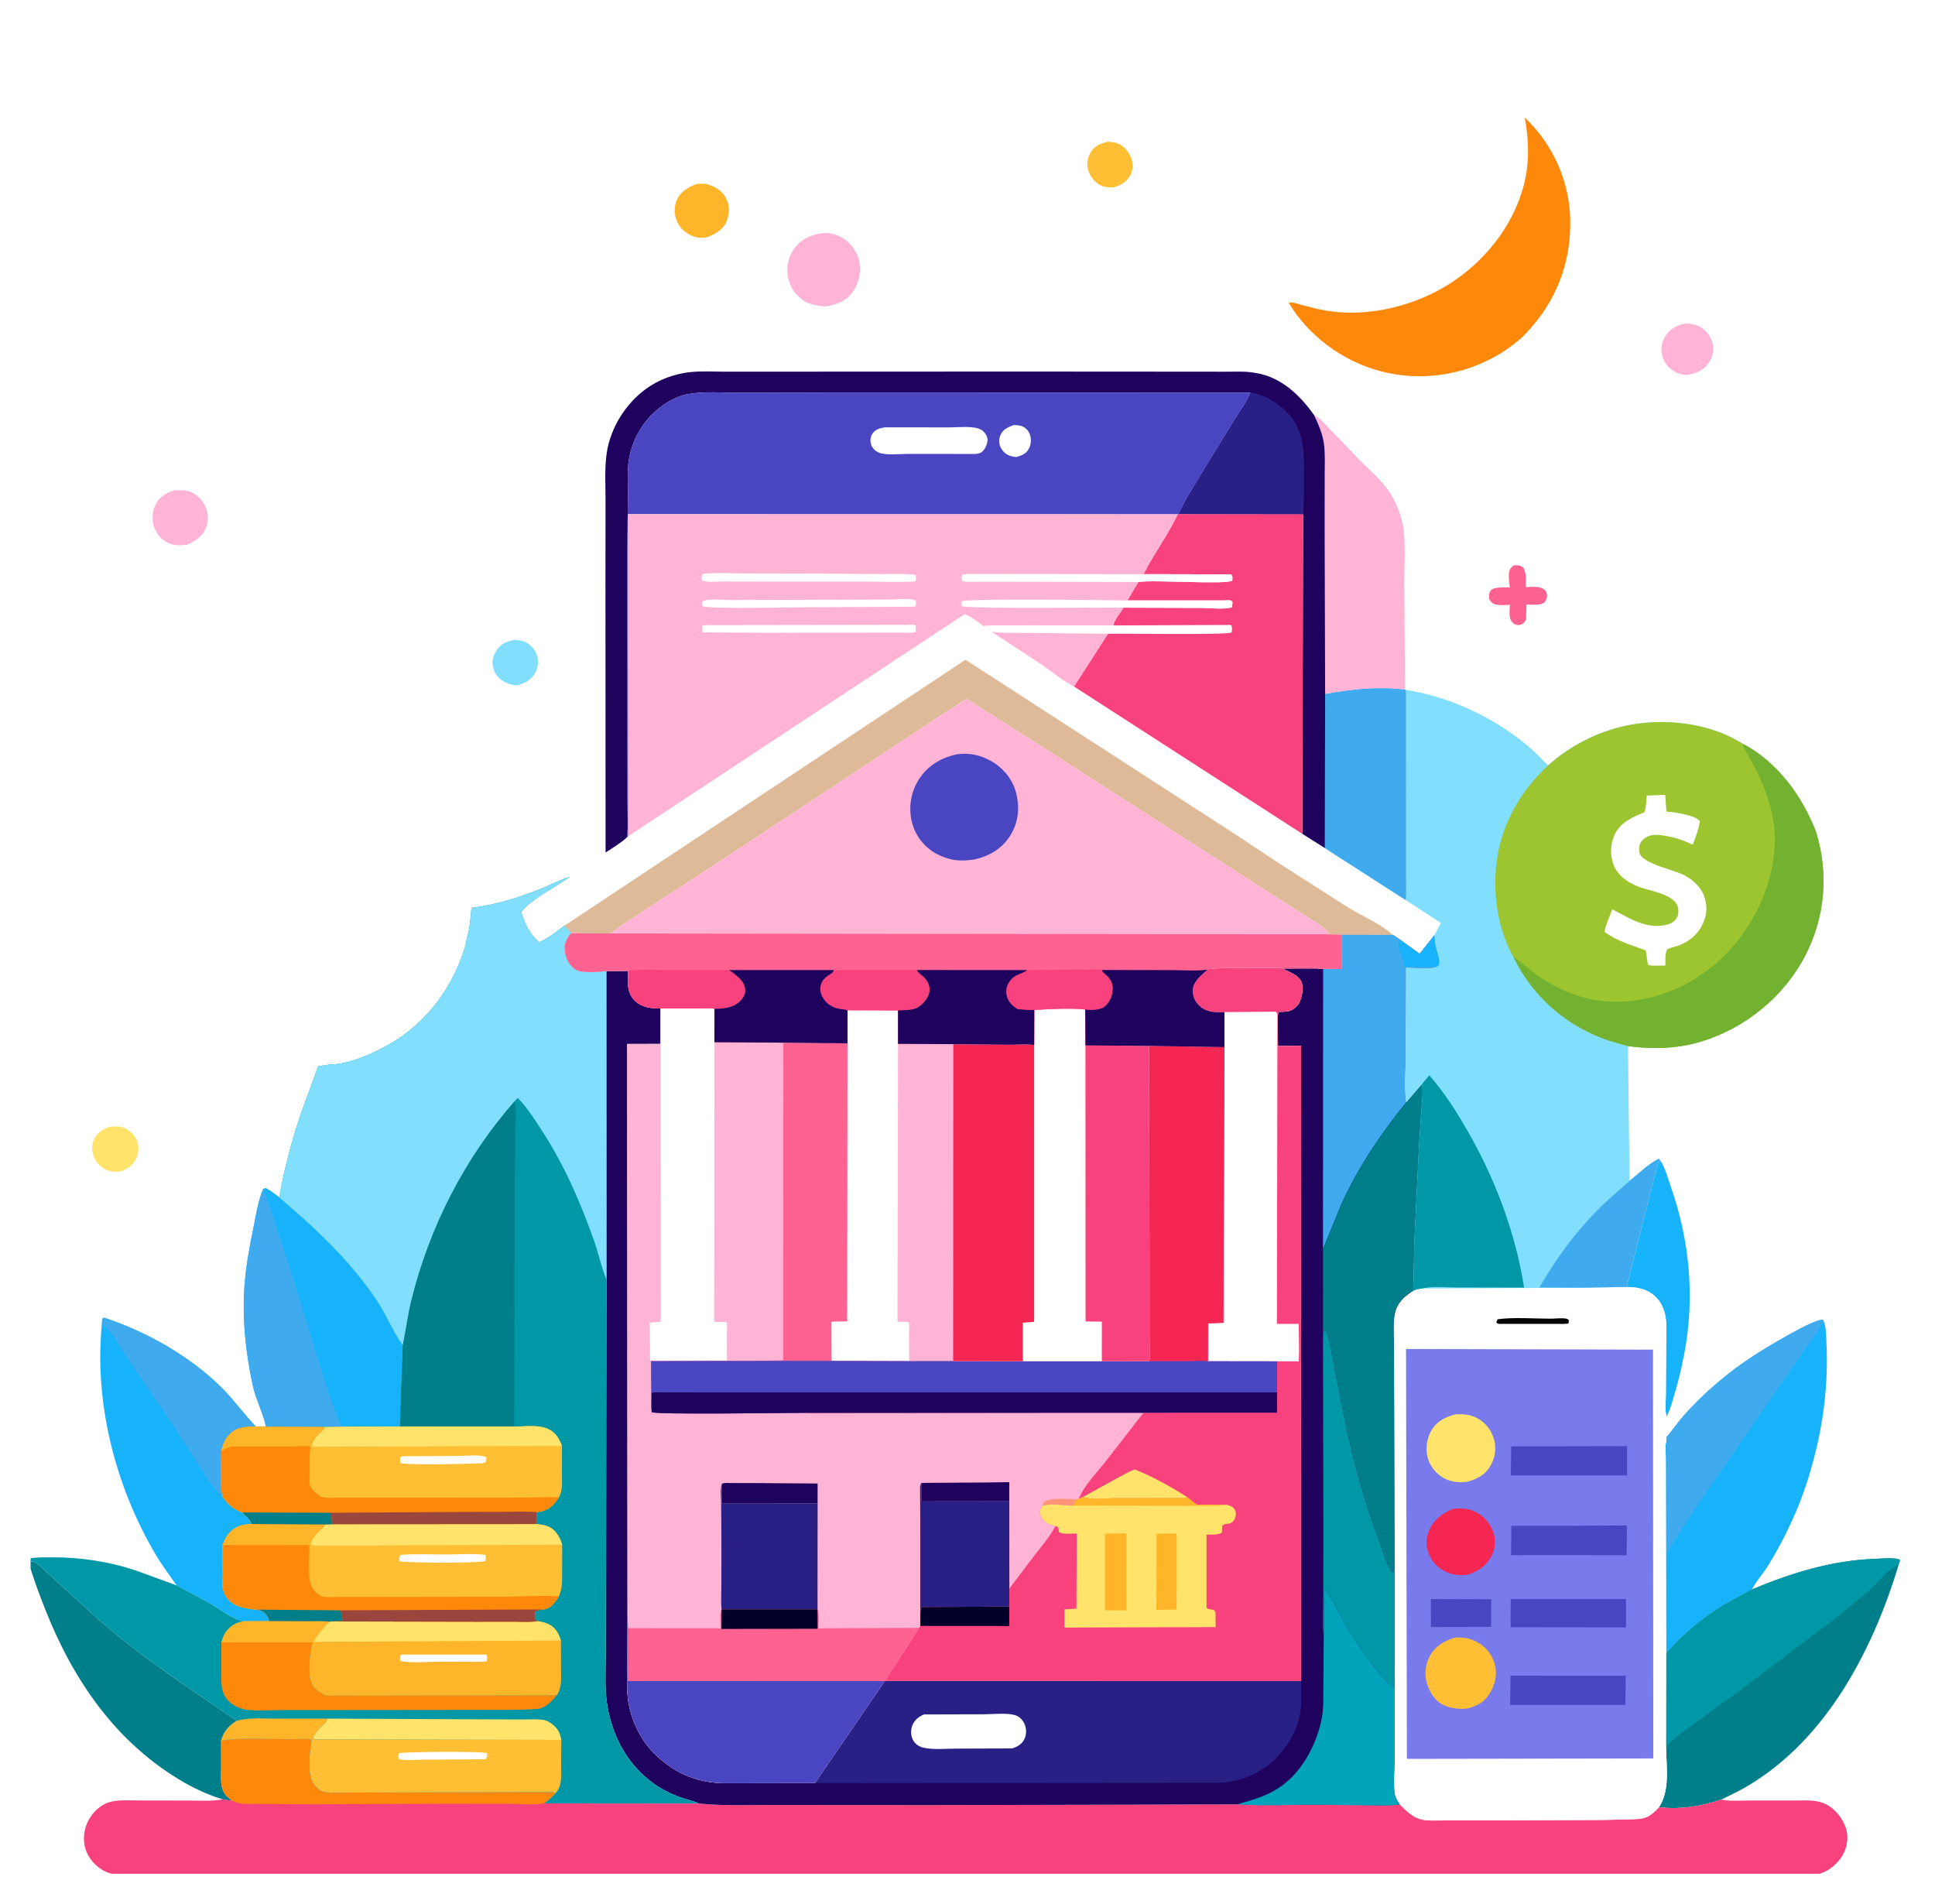 <svg width="253" height="249" viewBox="0 0 253 249" fill="none" xmlns="http://www.w3.org/2000/svg">
<g clip-path="url(#clip0_85_1819)" filter="url(#filter0_d_85_1819)">
<path d="M144.896 14.531C145.347 14.562 145.789 14.589 146.207 14.779C147.021 15.151 147.632 15.892 147.922 16.731C148.17 17.447 148.156 18.192 147.803 18.874C147.301 19.84 146.552 20.196 145.56 20.513C144.95 20.507 144.401 20.496 143.85 20.206C143.076 19.798 142.526 19.059 142.28 18.225C142.059 17.477 142.204 16.559 142.615 15.899C143.166 15.015 143.921 14.732 144.896 14.531Z" fill="#FEBF35"/>
<path d="M14.297 143.328L14.451 143.318C15.102 143.267 15.604 143.233 16.22 143.476C16.973 143.774 17.617 144.391 17.914 145.15C18.209 145.903 18.138 146.767 17.8 147.492C17.391 148.373 16.666 148.849 15.781 149.169C15.298 149.221 14.743 149.228 14.273 149.096C13.462 148.869 12.776 148.261 12.393 147.517C11.998 146.751 11.925 145.909 12.241 145.099C12.63 144.105 13.389 143.73 14.297 143.328Z" fill="#FFE36A"/>
<path d="M49.422 29.899C49.925 29.856 50.054 30.294 50.276 30.677C50.535 31.126 50.891 32.024 51.24 32.369C51.397 32.525 51.888 32.673 52.116 32.781C52.772 33.091 53.403 33.402 54.006 33.809C53.208 34.477 52.204 34.855 51.422 35.515C50.764 36.071 50.195 37.188 49.704 37.908L49.56 38.01C48.979 37.712 48.414 36.191 47.847 35.638C47.122 34.93 46.062 34.749 45.373 33.971C45.672 33.095 47.511 32.77 48.19 32.059C48.719 31.505 48.971 30.551 49.422 29.899Z" fill="white"/>
<path d="M220.419 38.286C221.009 38.335 221.557 38.398 222.103 38.644C222.87 38.99 223.535 39.773 223.812 40.563C224.112 41.422 224.037 42.409 223.581 43.202C222.962 44.278 221.944 44.753 220.785 45.017C220.165 45.06 219.524 44.915 218.983 44.609C218.188 44.159 217.551 43.411 217.33 42.513C217.124 41.672 217.259 40.712 217.729 39.976C218.402 38.922 219.233 38.531 220.419 38.286Z" fill="#FFB4D5"/>
<path d="M236.423 148.266C236.737 148.408 236.973 148.841 237.189 149.116C237.704 149.773 238.226 150.418 238.819 151.008C239.52 151.705 240.333 152.253 241.142 152.816C239.269 154.036 237.554 155.453 236.256 157.286C234.982 155.481 233.453 154.022 231.728 152.656C233.536 151.56 235.094 149.896 236.423 148.266Z" fill="white"/>
<path d="M22.782 60.114C23.505 60.083 24.198 60.054 24.892 60.308C25.773 60.63 26.549 61.489 26.909 62.341C27.255 63.161 27.259 64.215 26.918 65.032C26.431 66.197 25.552 66.74 24.454 67.228C23.565 67.325 22.775 67.371 21.95 66.972C21.063 66.544 20.471 65.806 20.142 64.89C19.8 63.941 19.912 62.814 20.368 61.923C20.887 60.908 21.732 60.447 22.782 60.114Z" fill="#FFB4D5"/>
<path d="M217.096 147.758C217.753 148.728 218.089 150.121 218.478 151.23C220.95 158.268 221.614 165.725 220.208 173.059C219.848 174.94 219.394 176.827 218.836 178.661C218.578 179.51 218.341 180.445 217.893 181.215C217.674 180.387 217.801 179.334 217.807 178.469L217.85 171.813C217.857 170.574 217.98 169.212 217.733 167.996C217.561 167.148 217.191 166.307 216.583 165.681C215.471 164.532 214.191 164.317 212.679 164.272L216.745 148.186C216.789 147.978 216.944 147.901 217.096 147.758Z" fill="#17B3FA"/>
<path d="M3.729 200.165C3.909 200.175 4.288 200.143 4.442 200.202C4.972 200.407 5.852 201.349 6.308 201.751L13.009 207.857C16.585 210.991 20.508 213.823 24.423 216.52L30.943 220.997C29.89 221.704 29.268 222.351 28.912 223.598L28.915 227.114C28.919 228.375 28.686 229.858 29.641 230.848L30.297 231.432C29.889 231.422 29.493 231.335 29.093 231.259C27.415 230.754 25.632 229.955 24.114 229.083C15.264 223.999 9.594 215.771 5.912 206.424C5.109 204.386 4.304 202.278 3.729 200.165Z" fill="#007E89"/>
<path d="M13.317 169.121L13.373 168.436L13.605 168.288C19.114 170.081 24.987 173.419 29.068 177.533C30.643 179.121 31.93 180.945 33.47 182.547C32.124 182.537 30.997 182.539 29.988 183.571C29.387 184.186 29.143 184.893 28.934 185.707C28.925 187.527 28.706 189.645 29.048 191.422L29.085 191.625L29.11 191.747L29.613 192.348C30.2 193.04 30.846 193.428 31.68 193.761C32.092 194.193 32.759 194.696 32.911 195.268C31.692 195.322 30.836 195.51 29.967 196.456C29.559 196.9 29.331 197.47 29.092 198.017L29.057 201.356C29.054 202.643 28.873 204.058 29.809 205.085C30.815 206.188 32.1 206.288 33.48 206.464C34.192 206.596 34.44 206.601 34.881 207.214C35.056 207.457 35.125 207.66 35.208 207.944L31.869 207.975C30.418 207.771 28.696 206.336 27.407 205.613L23.089 203.291C22.166 201.952 21.178 200.664 20.35 199.261C15.091 190.352 12.297 179.484 13.317 169.121Z" fill="#17B3FA"/>
<path d="M13.317 169.121L13.373 168.436L13.605 168.288C19.114 170.081 24.988 173.419 29.068 177.533C30.643 179.121 31.93 180.945 33.47 182.547C32.124 182.537 30.998 182.539 29.988 183.571C29.387 184.186 29.144 184.893 28.934 185.707C28.926 187.527 28.706 189.645 29.048 191.422L29.085 191.625L29.11 191.747C27.944 190.73 27.116 189.3 26.272 188.017L22.533 182.26L16.587 173.472C15.676 172.119 14.624 170.043 13.317 169.121Z" fill="#3FABEE"/>
<path d="M34.39 151.478L34.715 151.323C35.387 151.679 35.934 152.069 36.517 152.554C41.323 156.651 45.771 160.792 49.309 166.08C50.535 167.912 51.376 170.112 52.66 171.861L52.274 182.526L44.678 182.553L42.385 182.59L34.779 182.567C34.403 180.725 33.446 178.991 33.041 177.113C32.123 172.864 31.66 168.532 31.962 164.184C32.142 161.602 32.628 159.012 33.142 156.478C33.472 154.846 33.758 153.026 34.39 151.478Z" fill="#17B3FA"/>
<path d="M34.39 151.479L34.64 151.644L34.64 151.864C34.657 152.361 35.02 152.963 35.171 153.447L38.128 162.485L42.061 175.246C42.847 177.705 43.602 180.202 44.678 182.553L42.385 182.59L34.779 182.567C34.403 180.726 33.446 178.991 33.041 177.113C32.123 172.864 31.66 168.532 31.962 164.184C32.142 161.602 32.628 159.012 33.142 156.479C33.472 154.846 33.758 153.026 34.39 151.479Z" fill="#3FABEE"/>
<path d="M217.855 183.933C218.654 183.074 219.299 182.051 220.083 181.166C222.739 178.165 225.913 175.446 229.269 173.271C230.382 172.549 237.223 168.324 238.376 168.575C238.797 169.381 238.772 170.862 238.813 171.764C239.088 177.871 238.186 183.682 236.358 189.507C235.157 193.332 233.382 197.095 231.295 200.521C230.613 201.642 229.659 202.673 229.057 203.823L225.381 205.84C222.525 207.586 220.065 209.671 217.85 212.175L217.835 205.876L217.81 191.268L217.801 186.616C217.799 185.911 217.691 185.006 217.882 184.34L217.855 183.933Z" fill="#17B3FA"/>
<path d="M217.855 183.933C218.655 183.074 219.299 182.051 220.083 181.166C222.739 178.165 225.913 175.446 229.269 173.271C230.383 172.549 237.223 168.324 238.377 168.575C238.234 169.553 236.914 171.075 236.338 171.953L226.317 186.483C223.461 190.636 220.505 194.813 217.943 199.151L217.946 188.408L217.941 185.563C217.938 185.176 217.998 184.705 217.882 184.34L217.855 183.933Z" fill="#3FABEE"/>
<path d="M229.057 203.823C234.315 201.643 239.503 200.021 245.25 199.817C245.892 199.795 248.026 199.605 248.435 199.984L248.261 200.562C244.759 212.177 238.333 224.359 227.21 230.244L225.056 231.298C222.402 232.179 219.727 232.633 216.914 232.291C218.39 230.126 217.863 226.907 217.837 224.384L217.851 212.175C220.065 209.671 222.526 207.586 225.382 205.84L229.057 203.823Z" fill="#007E89"/>
<path d="M229.056 203.823C234.314 201.643 239.502 200.021 245.249 199.817C245.891 199.795 248.025 199.605 248.435 199.984L248.26 200.562C246.845 201.174 245.61 202.849 244.463 203.886L240.519 207.198L227.486 217.032L221.36 221.481C220.172 222.369 218.842 223.289 217.836 224.384L217.85 212.175C220.065 209.671 222.525 207.586 225.381 205.84L229.056 203.823Z" fill="#0098A7"/>
<path d="M199.364 11.371C202.967 14.78 205.177 19.593 205.303 24.563C205.451 30.39 203.471 35.464 199.442 39.672L199.012 40.114C198.029 40.932 197.071 41.702 195.967 42.349C191.233 45.125 185.728 45.923 180.426 44.513C175.601 43.23 171.009 39.899 168.503 35.57C169.112 35.496 169.749 35.747 170.333 35.907C171.29 36.17 172.224 36.409 173.202 36.582C178.979 37.606 185.448 35.937 190.236 32.641C194.774 29.516 198.356 24.688 199.459 19.243C199.977 16.689 199.834 13.922 199.364 11.371Z" fill="#FE880A"/>
<path d="M28.913 223.598C31.768 223.148 34.96 223.406 37.858 223.418C38.607 223.421 40.118 223.242 40.746 223.526C40.503 225.201 40.049 227.968 41.125 229.391C41.443 229.812 41.918 230.22 42.451 230.305C43.416 230.46 44.514 230.387 45.495 230.386L50.499 230.365L67.487 230.322L71.234 230.32C71.718 230.322 72.209 230.233 72.631 230.477C72.158 230.981 71.711 231.388 71.148 231.795L91.376 231.812C94.72 232.157 98.232 231.981 101.601 232.005L121.736 232.018L147.795 231.964L161.786 231.921C165.323 232.149 168.966 231.948 172.517 231.979L178.868 232.036C180.24 232.047 181.662 232.138 183.02 231.925C183.9 232.788 184.645 233.591 185.882 233.904C186.649 234.097 187.6 234.021 188.395 234.026L193.085 234.023L209.51 233.963L213.2 233.881C213.896 233.85 214.646 233.859 215.297 233.585C215.826 233.361 216.287 232.931 216.69 232.53L216.914 232.291C219.728 232.633 222.402 232.179 225.056 231.298C226.145 231.54 227.416 231.422 228.535 231.421L234.616 231.42C236.16 231.421 237.717 231.249 239.09 232.105C240.25 232.828 241.226 234.196 241.477 235.548C241.692 236.706 241.365 237.989 240.688 238.942C240.004 239.907 238.813 240.848 237.636 241.049L237.445 241.078C235.801 241.339 233.957 241.182 232.291 241.182L222.225 241.179L187.397 241.197L62.405 241.143L30.453 241.165L20.408 241.175C18.811 241.174 17.091 241.297 15.506 241.148C14.713 241.073 13.956 240.868 13.281 240.435C12.155 239.713 11.298 238.585 11.053 237.251C10.807 235.908 11.151 234.493 11.947 233.391C12.479 232.655 13.318 231.957 14.195 231.67C15.367 231.287 16.76 231.413 17.983 231.413L24.98 231.428C26.27 231.429 27.662 231.535 28.931 231.293L29.094 231.259C29.494 231.334 29.89 231.422 30.298 231.432L29.641 230.848C28.687 229.858 28.92 228.375 28.916 227.114L28.913 223.598Z" fill="#F8427D"/>
<path d="M28.913 223.598C31.768 223.148 34.96 223.406 37.858 223.418C38.607 223.421 40.118 223.242 40.746 223.526C40.503 225.201 40.049 227.968 41.125 229.391C41.443 229.812 41.918 230.22 42.451 230.305C43.416 230.46 44.514 230.387 45.495 230.386L50.499 230.365L67.487 230.322L71.234 230.32C71.718 230.322 72.209 230.233 72.631 230.477C72.158 230.981 71.711 231.388 71.148 231.795C69.709 232.045 68.037 231.863 66.576 231.853L58.196 231.843L41.211 231.912L32.077 231.866C31.412 231.833 30.903 231.719 30.298 231.432L29.641 230.848C28.687 229.858 28.92 228.375 28.916 227.114L28.913 223.598Z" fill="#FE880A"/>
<path d="M212.679 164.271C214.191 164.317 215.471 164.532 216.584 165.68C217.191 166.307 217.561 167.148 217.733 167.995C217.98 169.212 217.857 170.574 217.851 171.813L217.807 178.469C217.801 179.334 217.674 180.387 217.893 181.215L217.856 183.933L217.882 184.34C217.691 185.006 217.8 185.911 217.802 186.616L217.81 191.268L217.835 205.876L217.851 212.175L217.837 224.384C217.863 226.907 218.39 230.126 216.914 232.291L216.69 232.531C216.287 232.931 215.826 233.361 215.297 233.585C214.646 233.859 213.896 233.85 213.2 233.881L209.51 233.963L193.084 234.023L188.395 234.026C187.6 234.021 186.649 234.097 185.882 233.904C184.645 233.591 183.9 232.788 183.02 231.925C182.71 231.498 182.433 231.057 182.351 230.526C182.15 229.217 182.324 227.622 182.324 226.282L182.323 216.616L182.329 201.075L182.275 178.126L182.24 171.514C182.234 170.28 182.109 168.893 182.386 167.682C182.706 166.286 183.634 165.48 184.782 164.75C185.187 164.602 185.512 164.522 185.94 164.474L206.678 164.372L212.679 164.271Z" fill="white"/>
<path d="M195.811 168.492C198.009 168.213 200.521 168.415 202.75 168.422C203.307 168.424 204.352 168.288 204.866 168.436C204.971 168.466 205.042 168.563 205.13 168.627L205.07 169.061L204.493 169.103L196.171 169.096C195.847 169.095 195.867 169.123 195.638 168.899L195.811 168.492Z" fill="black"/>
<path d="M183.838 172.381L216.125 172.469L216.169 225.921L183.949 225.977L183.838 172.381Z" fill="#797BEC"/>
<path d="M187.088 205.084L194.98 205.109L194.961 208.726L187.091 208.743L187.088 205.084Z" fill="#4A46C2"/>
<path d="M197.523 205.071H212.606L212.604 208.781L197.51 208.76L197.523 205.071Z" fill="#4A46C2"/>
<path d="M197.504 215.1L212.564 215.105L212.518 218.923L197.446 218.928L197.504 215.1Z" fill="#4A46C2"/>
<path d="M197.583 185.114L212.747 185.083L212.74 188.913L197.543 188.915L197.583 185.114Z" fill="#4A46C2"/>
<path d="M205.494 195.504L212.71 195.455L212.685 199.356L204.694 199.342L197.566 199.35L197.599 195.507L205.494 195.504Z" fill="#4A46C2"/>
<path d="M189.953 193.29C190.955 193.173 191.838 193.191 192.773 193.605C193.91 194.109 194.845 195.157 195.252 196.331C195.608 197.357 195.526 198.381 195.06 199.356C194.435 200.663 193.379 201.36 192.072 201.854C191.288 202.021 190.394 201.98 189.629 201.745C188.479 201.391 187.493 200.604 186.966 199.515C186.427 198.402 186.363 197.337 186.821 196.183C187.406 194.709 188.549 193.886 189.953 193.29Z" fill="#F52752"/>
<path d="M190.333 180.926C191.367 180.885 192.237 180.935 193.178 181.445C194.277 182.042 194.983 182.993 195.335 184.18C195.677 185.331 195.506 186.525 194.928 187.571C194.25 188.795 193.215 189.361 191.926 189.724C190.891 189.896 189.774 189.798 188.838 189.299C187.802 188.746 187.001 187.768 186.682 186.634C186.336 185.406 186.561 183.957 187.241 182.888C187.959 181.759 189.081 181.233 190.333 180.926Z" fill="#FFE36A"/>
<path d="M190.288 210.114L190.4 210.113C191.475 210.096 192.268 210.205 193.231 210.755C194.329 211.381 195.079 212.344 195.428 213.555C195.801 214.853 195.521 216.143 194.851 217.292C194.107 218.571 193.172 219.061 191.792 219.403C190.795 219.5 189.622 219.375 188.715 218.93C187.573 218.369 186.913 217.244 186.558 216.07C186.209 214.915 186.384 213.516 186.979 212.472C187.728 211.157 188.882 210.516 190.288 210.114Z" fill="#FEBF35"/>
<path d="M182.101 118.227L183.049 118.864L183.048 118.871L185.616 120.717L187.549 118.293L187.654 119.341C187.743 120.265 188.392 121.35 188.122 122.223L187.773 122.446L187.567 122.498C186.484 122.748 184.954 122.535 183.825 122.518L183.792 133.852C183.775 135.846 183.553 138.072 183.828 140.036L183.844 140.164L185.931 137.735C186.102 138.841 185.922 140.015 185.842 141.126L185.506 146.321L184.929 158.278L184.782 164.75C183.634 165.481 182.705 166.287 182.386 167.682C182.109 168.893 182.234 170.28 182.24 171.514L182.274 178.127L182.329 201.075L182.323 216.616L182.324 226.282C182.324 227.622 182.15 229.218 182.351 230.526C182.433 231.057 182.71 231.498 183.02 231.925C181.662 232.138 180.24 232.048 178.868 232.037L172.516 231.979C168.965 231.948 165.323 232.15 161.786 231.921L147.795 231.964L121.736 232.018L101.601 232.005C98.232 231.982 94.72 232.157 91.375 231.812C90.699 231.469 89.932 231.333 89.217 231.093C87.112 230.384 85.278 229.285 83.707 227.707C81.371 225.361 79.999 222.376 79.428 219.143C79.033 216.906 79.2 214.464 79.2 212.2L79.238 201.023L79.293 163.301L79.277 122.966L82.127 122.946C82.116 124.373 81.895 125.785 83.038 126.863C83.969 127.742 85.149 127.848 86.368 127.859L86.372 132.494L82.002 132.497L82.047 207.629L82.024 213.471C82.025 214.968 81.921 216.564 82.092 218.049C82.377 220.517 83.575 223.218 85.301 225.011C87.916 227.728 90.944 229.099 94.717 229.161L106.56 229.14L115.696 215.808L115.781 215.784L170.105 215.795L170.1 172.434L170.118 132.749L167.092 132.778L167.071 128.743L167.181 128.3L167.931 128.28C168.88 128.23 169.204 127.922 169.82 127.233C170.2 126.445 170.497 125.263 170.163 124.413C169.791 123.467 168.454 123.052 167.606 122.636L172.121 122.623L172.999 122.676L175.435 122.693L175.426 118.209L182.101 118.227Z" fill="#1E025D"/>
<path d="M172.98 170.752L173.133 169.781L173.306 169.766C173.891 171.246 174.113 172.966 174.42 174.532L175.768 181.345C176.86 186.794 178.341 192.222 180.312 197.421C180.784 198.668 181.215 200.459 181.994 201.51L182.181 201.477L182.329 201.075L182.323 216.616C180.971 216.319 176.81 209.96 175.987 208.575C175.051 206.997 174.297 205.116 173.143 203.709L173.092 209.826L173.076 209.98C172.9 208.547 173.009 206.954 173.009 205.501L173.029 196.935L172.98 170.752Z" fill="#0098A7"/>
<path d="M173.077 209.98L173.093 209.826L173.143 203.709C174.298 205.116 175.051 206.997 175.988 208.575C176.81 209.96 180.971 216.319 182.323 216.616L182.324 226.282C182.324 227.621 182.15 229.217 182.351 230.526C182.433 231.056 182.709 231.498 183.019 231.925C181.662 232.138 180.24 232.047 178.868 232.036L172.516 231.978C168.965 231.948 165.322 232.149 161.786 231.921C163.724 231.352 165.401 230.924 167.133 229.812C170.093 227.912 171.959 224.447 172.736 221.092C173.089 219.569 173.022 218.004 173.029 216.45L173.077 209.98Z" fill="#02A4BB"/>
<path d="M182.101 118.227L183.049 118.864L183.048 118.871L185.616 120.717L187.549 118.293L187.654 119.341C187.743 120.265 188.392 121.35 188.122 122.223L187.773 122.446L187.567 122.498C186.484 122.748 184.954 122.535 183.825 122.518L183.792 133.852C183.775 135.846 183.553 138.072 183.828 140.036L183.844 140.164C180.528 144.241 177.628 148.57 175.418 153.357L172.979 159.323L172.999 122.676L175.435 122.693L175.426 118.209L182.101 118.227Z" fill="#3FABEE"/>
<path d="M187.549 118.292L187.653 119.341C187.742 120.265 188.392 121.35 188.121 122.223L187.772 122.446L183.741 122.425L183 120.227C182.853 119.688 182.763 119.35 183.048 118.871L185.616 120.717L187.549 118.292Z" fill="#17B3FA"/>
<path d="M183.844 140.164L185.931 137.735C186.102 138.841 185.922 140.015 185.842 141.126L185.506 146.32L184.929 158.278L184.782 164.75C183.634 165.481 182.705 166.287 182.386 167.682C182.109 168.893 182.234 170.28 182.24 171.514L182.274 178.127L182.329 201.075L182.181 201.477L181.994 201.51C181.215 200.46 180.785 198.668 180.312 197.421C178.342 192.223 176.86 186.795 175.768 181.346L174.42 174.532C174.113 172.966 173.891 171.246 173.306 169.766L173.133 169.781L172.981 170.752L172.979 159.323L175.418 153.357C177.628 148.57 180.528 144.241 183.844 140.164Z" fill="#007E89"/>
<path d="M170.105 215.795C170.129 217.061 170.222 218.396 170.048 219.652C169.721 222.012 168.532 224.113 166.903 225.82C165.02 227.793 162.117 229.058 159.393 229.095L106.561 229.14L115.696 215.808L115.782 215.784L170.105 215.795Z" fill="#282085"/>
<path d="M120.796 220.168L128.681 220.145C129.861 220.146 131.866 219.894 132.934 220.339C133.397 220.532 133.798 221.013 133.98 221.47C134.238 222.118 134.226 222.812 133.913 223.438C133.592 224.078 133.032 224.371 132.388 224.609L125.088 224.636C123.72 224.634 122.136 224.801 120.805 224.53C120.25 224.417 119.727 224.103 119.432 223.609C119.076 223.018 119.046 222.303 119.271 221.658C119.533 220.909 120.102 220.485 120.796 220.168Z" fill="white"/>
<path d="M173.26 86.725C176.808 86.107 180.102 85.733 183.707 86.162L183.818 86.216C189.425 87.047 195.174 89.74 199.534 93.338C200.552 94.178 201.48 95.151 202.417 96.08C205.286 93.516 208.796 91.712 212.555 90.896C217.484 89.826 223.539 90.492 227.869 93.255C232.362 95.573 235.648 100.115 237.437 104.749C239.121 110.186 238.645 115.942 236.001 121.009C233.218 126.341 228.166 130.44 222.426 132.184C219.339 133.122 216.037 133.209 212.861 132.781L213.063 150.399C214.214 149.466 215.562 148.156 216.875 147.504L217.096 147.758C216.943 147.9 216.788 147.978 216.744 148.186L212.678 164.271L206.678 164.372L185.939 164.474C185.511 164.522 185.187 164.602 184.782 164.75L184.928 158.278L185.506 146.32L185.842 141.126C185.922 140.015 186.102 138.841 185.93 137.735L183.844 140.164L183.828 140.036C183.552 138.072 183.775 135.846 183.792 133.851L183.825 122.518C184.954 122.535 186.484 122.748 187.566 122.498L187.772 122.446L188.122 122.223C188.392 121.35 187.742 120.265 187.654 119.341L187.549 118.292L188.391 116.678L183.794 113.688L173.227 106.888L173.26 86.725Z" fill="#82DEFD"/>
<path d="M213.062 150.399C214.213 149.466 215.562 148.156 216.875 147.504L217.095 147.758C216.943 147.901 216.788 147.978 216.744 148.186L212.678 164.272L206.677 164.373L201.272 164.34C203.404 160.661 205.807 157.339 208.793 154.301C210.147 152.924 211.638 151.7 213.062 150.399Z" fill="#3FABEE"/>
<path d="M185.931 137.735L186.884 136.596C188.876 138.88 190.481 141.411 191.979 144.036C195.562 150.315 198.144 157.205 199.278 164.358L190.486 164.341C189.083 164.339 187.283 164.144 185.94 164.474C185.511 164.522 185.187 164.602 184.782 164.75L184.929 158.278L185.506 146.32L185.842 141.126C185.922 140.015 186.102 138.841 185.931 137.735Z" fill="#0098A7"/>
<path d="M173.26 86.725C176.808 86.107 180.102 85.733 183.707 86.162L183.818 86.216L183.828 104.948L183.827 110.689C183.827 111.67 183.899 112.717 183.794 113.688L173.227 106.888L173.26 86.725Z" fill="#3FABEE"/>
<path d="M202.417 96.08C205.285 93.516 208.796 91.712 212.555 90.896C217.484 89.826 223.538 90.492 227.869 93.255C232.361 95.573 235.647 100.115 237.437 104.749C239.121 110.186 238.645 115.942 236.001 121.009C233.218 126.341 228.166 130.44 222.426 132.184C219.339 133.122 216.037 133.209 212.86 132.781L210.317 132.046C204.823 130.165 200.475 126.409 197.902 121.186C196.133 118.046 195.371 114.133 195.519 110.556C195.755 104.828 198.251 99.959 202.417 96.08Z" fill="#9CC530"/>
<path d="M215.313 100.02L217.724 99.932L217.887 102.124C218.658 102.149 219.454 102.295 220.205 102.473C220.816 102.618 221.932 102.86 222.262 103.403C222.08 104.444 221.716 105.459 221.316 106.434C220.43 106.051 219.484 105.632 218.537 105.443C217.691 105.275 216.866 105.073 215.997 105.205C215.413 105.293 214.891 105.624 214.551 106.108C214.29 106.48 214.263 107.174 214.394 107.599C214.798 108.911 218.898 109.754 220.148 110.402C221.418 111.061 222.506 112.073 222.915 113.484C223.294 114.793 223.106 116.009 222.431 117.193C221.656 118.55 220.315 119.462 218.813 119.83C218.488 119.91 218.253 119.974 217.965 120.144C217.681 120.783 217.757 121.56 217.747 122.25L215.929 122.258C215.764 122.242 215.623 122.187 215.466 122.136L215.182 120.268C213.228 119.532 211.505 119.098 209.779 117.838C209.97 116.852 210.449 115.845 210.806 114.903C213.134 116.076 215.15 117.519 217.884 116.926C218.456 116.802 218.976 116.474 219.263 115.959C219.496 115.541 219.494 114.902 219.334 114.459C218.747 112.844 215.521 112.471 214.092 111.883C212.714 111.316 211.519 110.468 210.959 109.028C210.497 107.839 210.554 106.374 211.075 105.212C211.837 103.513 213.397 102.87 215.005 102.213C215.245 101.551 215.243 100.722 215.313 100.02Z" fill="white"/>
<path d="M227.869 93.255C232.362 95.573 235.648 100.115 237.437 104.749C239.122 110.186 238.646 115.942 236.002 121.009C233.219 126.341 228.167 130.44 222.427 132.185C219.34 133.123 216.038 133.209 212.861 132.781L210.317 132.046C204.823 130.165 200.475 126.409 197.903 121.186C198.492 121.449 198.959 121.92 199.459 122.321C200.311 123.003 201.167 123.675 202.1 124.243C206.542 126.947 211.023 127.645 216.074 126.353C221.598 124.94 226.214 121.167 229.068 116.278C231.118 112.765 232.413 108.249 231.982 104.178C231.748 101.974 231.019 99.764 230.124 97.744C229.736 96.868 229.281 96.016 228.81 95.182C228.471 94.578 228.066 94.061 227.896 93.374L227.869 93.255Z" fill="#73B230"/>
<path d="M61.642 114.704C64.802 114.32 67.937 113.34 70.881 112.146C72.086 111.657 73.28 110.996 74.532 110.647C72.443 112.1 69.85 113.312 68.133 115.2C68.594 116.774 69.261 118.08 70.464 119.212C71.67 118.703 72.719 117.845 73.756 117.06C74.082 117.347 74.484 117.624 74.667 118.02C74.024 118.803 73.752 119.4 73.875 120.439C73.974 121.272 74.41 122.169 75.088 122.679C75.936 123.316 78.238 123.08 79.277 122.966L79.293 163.301L79.237 201.022L79.2 212.2C79.199 214.464 79.033 216.906 79.428 219.143C79.999 222.376 81.371 225.361 83.707 227.707C85.278 229.285 87.111 230.384 89.216 231.092C89.931 231.333 90.699 231.469 91.375 231.812L71.147 231.795C71.71 231.388 72.157 230.981 72.63 230.477C72.208 230.233 71.717 230.322 71.233 230.319L67.486 230.322L50.498 230.365L45.494 230.386C44.514 230.387 43.415 230.46 42.45 230.305C41.917 230.22 41.442 229.812 41.124 229.391C40.048 227.968 40.502 225.201 40.745 223.526C40.117 223.242 38.606 223.421 37.858 223.418C34.959 223.406 31.767 223.148 28.912 223.598C29.268 222.351 29.89 221.704 30.943 220.996L24.423 216.52C20.508 213.822 16.585 210.99 13.009 207.857L6.308 201.75C5.852 201.349 4.972 200.407 4.442 200.202C4.288 200.142 3.909 200.175 3.729 200.165L3.771 199.788C4.827 199.593 5.952 199.629 7.024 199.626C10.55 199.618 14.194 200.184 17.549 201.268L23.089 203.29L27.407 205.612C28.696 206.336 30.418 207.771 31.869 207.975L35.208 207.943C35.124 207.66 35.056 207.457 34.881 207.214C34.44 206.601 34.192 206.596 33.48 206.464C32.099 206.288 30.815 206.187 29.809 205.085C28.872 204.058 29.054 202.643 29.056 201.356L29.092 198.017C29.331 197.47 29.558 196.9 29.967 196.456C30.836 195.51 31.692 195.322 32.91 195.268C32.758 194.696 32.092 194.193 31.679 193.761C30.845 193.428 30.199 193.04 29.613 192.348L29.11 191.747L29.085 191.625L29.048 191.422C28.706 189.645 28.925 187.527 28.934 185.707C29.143 184.893 29.386 184.186 29.988 183.571C30.997 182.539 32.124 182.537 33.469 182.547L34.778 182.567L42.384 182.59L44.677 182.553L52.274 182.526L52.66 171.861C51.375 170.112 50.535 167.912 49.309 166.08C45.77 160.792 41.323 156.651 36.516 152.554C37.168 148.796 38.189 144.924 39.444 141.323L41.605 135.403L43.213 135.179C45.647 135.165 48.804 133.735 50.872 132.556C55.925 129.675 59.422 124.821 60.961 119.267C60.907 119.026 61.237 118.012 61.294 117.693C61.469 116.704 61.553 115.704 61.642 114.704Z" fill="#0098A7"/>
<path d="M30.943 220.997C32.434 220.568 34.127 220.712 35.669 220.711L42.816 220.713C42.686 221.283 42.107 221.639 41.722 222.05C41.408 222.384 41.156 222.778 40.904 223.16L40.745 223.526C40.118 223.242 38.606 223.421 37.858 223.418C34.96 223.406 31.767 223.148 28.912 223.598C29.268 222.351 29.89 221.704 30.943 220.997Z" fill="#FEB52A"/>
<path d="M42.817 220.713L62.413 220.803L68.134 220.824C69.067 220.83 70.098 220.74 71.013 220.876C71.599 220.963 72.192 221.379 72.604 221.791C73.101 222.29 73.265 222.821 73.39 223.498L41.098 223.435L40.904 223.16C41.156 222.778 41.409 222.384 41.722 222.05C42.107 221.639 42.687 221.283 42.817 220.713Z" fill="#FFE36A"/>
<path d="M28.937 210.75L40.874 210.744L40.822 210.941C40.484 212.252 40.119 215.072 40.816 216.276C41.169 216.885 41.691 217.193 42.271 217.536L42.42 217.635C42.725 217.789 43.495 217.702 43.854 217.703L48.169 217.717L72.802 217.671C72.106 218.467 71.296 219.381 70.201 219.455C67.549 219.633 64.837 219.557 62.177 219.571L46.889 219.587L37.014 219.592C35.503 219.591 33.839 219.727 32.343 219.56C31.479 219.463 30.6 219.083 29.962 218.487C28.732 217.338 28.947 215.768 28.94 214.245L28.937 210.75Z" fill="#FE880A"/>
<path d="M40.746 223.526L40.904 223.16L41.098 223.435L73.39 223.497L73.364 226.589C73.358 227.882 73.589 229.458 72.631 230.477C72.208 230.233 71.718 230.322 71.234 230.32L67.487 230.322L50.499 230.365L45.495 230.386C44.514 230.387 43.416 230.46 42.451 230.305C41.918 230.22 41.443 229.812 41.125 229.391C40.049 227.968 40.503 225.201 40.746 223.526Z" fill="#FEBF35"/>
<path d="M52.142 225.232C52.95 225.045 63.115 224.963 63.691 225.232C63.7 225.642 63.713 225.687 63.49 226.025L55.447 226.078C54.46 226.078 53.06 226.256 52.142 225.999C52.013 225.683 52.087 225.561 52.142 225.232Z" fill="white"/>
<path d="M35.209 207.943L40.233 207.969C41.181 207.974 42.185 207.909 43.125 208.032L43.224 208.007L62.187 208.045L67.358 208.042C68.31 208.041 69.377 208.12 70.311 207.969C71.316 208.13 72.094 208.363 72.74 209.211C73.033 209.596 73.185 210.051 73.343 210.502L73.357 214.238C73.358 215.432 73.487 216.622 72.803 217.671L48.17 217.717L43.855 217.703C43.496 217.702 42.726 217.789 42.42 217.635L42.272 217.536C41.692 217.193 41.17 216.885 40.817 216.276C40.119 215.072 40.485 212.252 40.822 210.941L40.874 210.744L28.938 210.75C29.1 210.198 29.255 209.72 29.613 209.256C30.185 208.516 30.962 208.11 31.87 207.975L35.209 207.943Z" fill="#FEB52A"/>
<path d="M52.426 212.336H63.603C63.775 212.691 63.694 212.833 63.626 213.214C62.902 213.334 62.077 213.28 61.342 213.281L57.354 213.276C55.803 213.273 53.82 213.49 52.328 213.178C52.265 212.775 52.272 212.715 52.426 212.336Z" fill="white"/>
<path d="M43.224 208.008L62.186 208.045L67.358 208.042C68.31 208.041 69.376 208.12 70.311 207.97C71.316 208.13 72.094 208.363 72.74 209.212C73.032 209.596 73.184 210.051 73.342 210.502L40.985 210.674C41.604 209.636 42.259 208.868 43.125 208.032L43.224 208.008Z" fill="#FFE36A"/>
<path d="M67.191 140.083C67.273 140.229 67.355 140.358 67.373 140.529C67.518 141.964 67.369 143.565 67.358 145.013L67.29 154.861L67.239 182.535L52.274 182.526L52.66 171.861C53.076 169.904 53.3 167.93 53.785 165.981C56.169 156.405 60.699 147.525 67.191 140.083Z" fill="#007E89"/>
<path d="M43.415 195.29L70.084 195.271C71.128 195.376 71.95 195.478 72.66 196.336C73.062 196.823 73.329 197.375 73.506 197.977L73.496 201.5C73.49 202.662 73.566 203.632 73.072 204.72C72.658 205.409 72.097 206.245 71.244 206.418L71.079 206.439C70.701 206.491 70.245 206.481 69.968 206.771L70.006 207.745C70.104 207.829 70.189 207.925 70.311 207.97C69.376 208.12 68.31 208.041 67.358 208.042L62.186 208.045L43.223 208.008L43.125 208.032C42.184 207.909 41.181 207.974 40.232 207.969L35.208 207.944C35.125 207.66 35.056 207.457 34.881 207.214C34.44 206.601 34.192 206.597 33.48 206.464C32.1 206.288 30.815 206.188 29.809 205.085C28.873 204.058 29.054 202.643 29.057 201.356L29.092 198.017C29.331 197.47 29.558 196.9 29.967 196.456C30.836 195.51 31.692 195.322 32.911 195.269L42.496 195.325L43.415 195.29Z" fill="#FEBF35"/>
<path d="M52.354 199.305C54.332 199.15 56.4 199.257 58.388 199.251C60.026 199.246 61.829 199.097 63.447 199.305C63.586 199.644 63.522 199.755 63.448 200.12C62.54 200.401 52.784 200.366 52.228 200.12C52.172 199.767 52.203 199.627 52.354 199.305Z" fill="white"/>
<path d="M43.414 195.289L70.084 195.271C71.128 195.376 71.95 195.478 72.66 196.336C73.062 196.823 73.329 197.375 73.506 197.977L48.597 198.063L43.002 198.062C42.391 198.06 41.47 198.178 40.889 198.041C40.717 198 40.671 197.95 40.545 197.856C40.792 197.267 41.149 196.766 41.586 196.301C41.914 195.951 42.319 195.795 42.496 195.325L43.414 195.289Z" fill="#FFE36A"/>
<path d="M32.911 195.269L42.496 195.325C42.319 195.795 41.914 195.952 41.586 196.301C41.149 196.766 40.793 197.268 40.545 197.856L40.451 198.029C40.503 199.68 39.972 202.825 41.158 204.056C41.32 204.224 41.858 204.689 42.102 204.743C42.724 204.88 43.584 204.799 44.232 204.8H48.998L65.441 204.779C67.953 204.772 70.576 204.577 73.072 204.72C72.658 205.409 72.097 206.245 71.244 206.418L71.079 206.439C70.701 206.491 70.245 206.481 69.968 206.771L70.006 207.745C70.104 207.829 70.189 207.925 70.311 207.97C69.376 208.12 68.31 208.041 67.358 208.042L62.186 208.045L43.223 208.008L43.125 208.032C42.184 207.909 41.181 207.974 40.232 207.969L35.208 207.944C35.125 207.66 35.056 207.457 34.881 207.214C34.44 206.601 34.192 206.597 33.48 206.464C32.1 206.288 30.815 206.188 29.809 205.085C28.873 204.058 29.054 202.643 29.057 201.356L29.092 198.017C29.331 197.47 29.558 196.9 29.967 196.456C30.836 195.51 31.692 195.322 32.911 195.269Z" fill="#FE880A"/>
<path d="M33.48 206.464L44.523 206.552C44.631 206.986 44.821 207.494 44.812 207.94L43.224 208.008L43.125 208.032C42.184 207.909 41.181 207.974 40.232 207.969L35.208 207.943C35.125 207.66 35.056 207.457 34.881 207.214C34.44 206.601 34.192 206.596 33.48 206.464Z" fill="#007E89"/>
<path d="M32.911 195.269L42.497 195.325C42.319 195.795 41.915 195.952 41.587 196.301C41.15 196.766 40.793 197.268 40.546 197.856L40.451 198.029L29.093 198.017C29.331 197.47 29.559 196.9 29.968 196.456C30.836 195.51 31.692 195.322 32.911 195.269Z" fill="#FEB52A"/>
<path d="M44.523 206.552L71.08 206.439C70.701 206.491 70.245 206.481 69.969 206.771L70.006 207.745C70.104 207.829 70.189 207.925 70.311 207.97C69.376 208.12 68.31 208.041 67.358 208.042L62.187 208.045L43.224 208.008L44.812 207.94C44.821 207.494 44.632 206.986 44.523 206.552Z" fill="#9A463E"/>
<path d="M52.275 182.526L67.239 182.535C68.915 182.523 71.159 182.122 72.467 183.374C72.947 183.834 73.235 184.443 73.479 185.052L73.473 188.929C73.471 189.911 73.588 190.94 73.058 191.815C72.382 192.806 71.842 193.42 70.613 193.655L70.219 193.724L70.085 195.271L43.416 195.29L42.497 195.325L32.911 195.269C32.759 194.697 32.093 194.193 31.68 193.761C30.846 193.428 30.2 193.04 29.614 192.349L29.11 191.747L29.086 191.626L29.049 191.422C28.706 189.645 28.926 187.527 28.935 185.707C29.144 184.893 29.387 184.186 29.989 183.571C30.998 182.539 32.124 182.537 33.47 182.547L34.779 182.567L42.385 182.59L44.678 182.553L52.275 182.526Z" fill="#FEBF35"/>
<path d="M52.666 186.41L60.007 186.36C61.033 186.36 62.591 186.168 63.545 186.49C63.628 186.818 63.577 186.875 63.491 187.19L63.084 187.325C61.697 187.393 52.917 187.618 52.331 187.266L52.307 186.545L52.666 186.41Z" fill="white"/>
<path d="M52.274 182.526L67.238 182.535C68.914 182.523 71.158 182.122 72.466 183.374C72.946 183.834 73.234 184.443 73.478 185.052L40.748 185.153L40.712 184.892C41.046 184.095 41.507 183.567 42.17 183.027C42.37 182.864 42.332 182.832 42.384 182.59L44.677 182.553L52.274 182.526Z" fill="#FFE36A"/>
<path d="M33.47 182.547L34.779 182.567L42.385 182.59C42.333 182.832 42.371 182.864 42.171 183.027C41.508 183.566 41.047 184.095 40.713 184.892L40.749 185.153L40.58 185.36C40.456 186.398 40.471 187.435 40.477 188.478C40.479 188.977 40.412 189.603 40.49 190.09C40.533 190.359 40.77 190.648 40.938 190.853C41.166 191.129 41.418 191.301 41.705 191.505L41.907 191.655C42.435 191.938 43.535 191.82 44.148 191.822L49.871 191.82L65.8 191.828L70.497 191.789C71.33 191.783 72.238 191.701 73.058 191.815C72.382 192.806 71.842 193.419 70.613 193.655L70.219 193.724L70.085 195.271L43.416 195.29L42.497 195.325L32.911 195.269C32.759 194.697 32.093 194.193 31.68 193.761C30.846 193.428 30.2 193.04 29.614 192.348L29.11 191.747L29.086 191.625L29.049 191.422C28.706 189.645 28.926 187.527 28.935 185.707C29.144 184.893 29.387 184.186 29.989 183.571C30.998 182.539 32.124 182.537 33.47 182.547Z" fill="#FE880A"/>
<path d="M31.68 193.761L43.299 193.796L43.415 195.289L42.496 195.325L32.911 195.268C32.759 194.696 32.092 194.193 31.68 193.761Z" fill="#007E89"/>
<path d="M33.47 182.547L34.779 182.567L42.385 182.59C42.332 182.832 42.371 182.864 42.171 183.027C41.508 183.566 41.046 184.095 40.713 184.892L40.748 185.153L40.579 185.36C40.502 185.284 40.447 185.174 40.347 185.131C40.031 184.996 38.819 185.127 38.387 185.127L30.685 185.134C30.051 185.14 29.69 185.304 29.148 185.605L28.935 185.707C29.144 184.893 29.387 184.186 29.989 183.571C30.998 182.539 32.124 182.537 33.47 182.547Z" fill="#FEB52A"/>
<path d="M43.3 193.796L59.192 193.696L66.192 193.672C67.523 193.669 68.894 193.596 70.219 193.723L70.085 195.271L43.416 195.289L43.3 193.796Z" fill="#9A463E"/>
<path d="M61.642 114.704C64.802 114.32 67.937 113.34 70.882 112.146C72.086 111.657 73.281 110.996 74.533 110.647C72.444 112.1 69.85 113.312 68.133 115.2C68.594 116.774 69.262 118.08 70.464 119.212C71.67 118.703 72.719 117.845 73.756 117.06C74.083 117.347 74.484 117.624 74.667 118.02C74.024 118.803 73.752 119.4 73.876 120.439C73.975 121.272 74.411 122.169 75.089 122.679C75.937 123.316 78.238 123.08 79.277 122.966L79.293 163.301C78.62 161.676 78.253 159.858 77.659 158.188C75.788 152.928 73.699 148.146 70.624 143.465C69.751 142.137 68.815 140.683 67.699 139.556L67.191 140.083C60.699 147.524 56.169 156.405 53.785 165.98C53.3 167.929 53.075 169.904 52.66 171.861C51.376 170.112 50.535 167.912 49.309 166.08C45.771 160.792 41.323 156.651 36.517 152.554C37.168 148.796 38.189 144.924 39.445 141.323L41.606 135.403L43.214 135.179C45.647 135.165 48.804 133.735 50.872 132.556C55.926 129.675 59.422 124.821 60.962 119.267C60.908 119.026 61.237 118.012 61.294 117.693C61.469 116.704 61.553 115.704 61.642 114.704Z" fill="#82DEFD"/>
<path d="M157.901 122.786L158.005 122.706C160.884 122.405 163.825 122.605 166.717 122.557C167.753 122.539 171.326 122.262 172.12 122.623L167.605 122.636C168.453 123.051 169.79 123.467 170.162 124.412C170.497 125.263 170.199 126.445 169.82 127.233C169.204 127.922 168.88 128.23 167.93 128.28L167.181 128.3L167.07 128.742L167.092 132.778L170.118 132.749L170.099 172.433L170.105 215.795L115.781 215.784L115.695 215.808L106.56 229.14L94.717 229.161C90.944 229.099 87.915 227.728 85.301 225.011C83.575 223.218 82.377 220.517 82.091 218.049C81.92 216.564 82.025 214.967 82.024 213.471L82.047 207.629L82.001 132.497L86.372 132.494L86.367 127.859L91.07 127.859C91.824 127.859 92.676 127.776 93.416 127.9L93.413 132.274L102.423 132.331L110.81 132.415L110.812 128.089L117.414 128.112L117.415 132.483L124.645 132.529L131.873 132.597C132.942 132.602 134.163 132.489 135.217 132.622L135.232 128.047C137.338 127.929 139.804 127.772 141.897 127.993L141.92 132.688L150.25 132.756L160.097 132.91L160.092 128.337C159.268 128.378 158.377 128.381 157.611 128.037C156.919 127.726 156.292 127.081 156.07 126.345C155.928 125.872 155.908 125.13 156.147 124.682L156.226 124.546C156.639 123.816 157.272 123.322 157.901 122.786Z" fill="#FFB4D5"/>
<path d="M136.317 192.856C136.35 192.687 136.419 192.541 136.484 192.382C137.651 191.757 139.458 192.035 140.765 192.045L140.306 192.858C139.079 192.846 137.481 192.532 136.317 192.856Z" fill="#FF9379"/>
<path d="M129.004 189.836L131.968 189.791L131.965 192.3L120.464 192.313L120.456 189.892L129.004 189.836Z" fill="#1E025D"/>
<path d="M98.877 189.915L106.9 189.973L106.903 192.59L94.402 192.6L94.376 190.01C94.784 189.842 95.257 189.909 95.696 189.91L98.877 189.915Z" fill="#1E025D"/>
<path d="M120.456 189.892L120.463 192.313L131.965 192.3L131.973 203.704L131.963 206.07L120.502 206.127C120.305 206.512 120.342 206.99 120.324 207.414L120.327 194.965L120.308 191.295C120.306 190.816 120.233 190.332 120.456 189.892Z" fill="#282085"/>
<path d="M94.375 190.01L94.402 192.6L106.903 192.59L106.889 206.424L94.346 206.42C94.245 205.412 94.318 204.346 94.319 203.332L94.324 197.369L94.291 192.511C94.281 191.717 94.15 190.767 94.375 190.01Z" fill="#282085"/>
<path d="M82.12 208.892L94.206 208.901C94.197 208.253 94.07 207.177 94.275 206.574L94.347 206.42L106.889 206.423L106.95 206.577C107.134 207.213 107.014 208.239 107.005 208.91L120.188 208.844L117.062 213.726C116.646 214.383 116.112 215.084 115.781 215.784L115.696 215.808L82.099 215.798L82.12 208.892Z" fill="#FE6291"/>
<path d="M94.347 206.42L106.889 206.423L106.9 208.963L94.33 208.987L94.347 206.42Z" fill="#010029"/>
<path d="M102.423 132.331L110.811 132.414L110.779 168.779L108.727 168.824L108.741 173.945L100.37 173.937L100.393 173.903L102.399 173.867L102.423 132.331Z" fill="#FE6291"/>
<path d="M86.367 127.859L91.07 127.86C91.824 127.86 92.676 127.776 93.417 127.9L93.413 132.274L93.377 168.832L94.959 168.868C95.127 169.065 95.04 169.897 95.04 170.204L95.034 173.88L84.999 173.9L84.933 168.944L86.396 168.833L86.372 132.494L86.367 127.859Z" fill="white"/>
<path d="M82.047 207.629L82.12 208.892L82.098 215.798L115.695 215.808L106.56 229.14L94.717 229.161C90.944 229.099 87.915 227.728 85.301 225.011C83.575 223.218 82.377 220.517 82.091 218.049C81.92 216.564 82.025 214.967 82.024 213.471L82.047 207.629Z" fill="#4A46C2"/>
<path d="M110.813 128.088L117.415 128.111L117.416 132.482L124.646 132.529L124.622 173.967L118.877 173.974L108.741 173.945L108.728 168.824L110.779 168.779L110.811 132.414L110.813 128.088Z" fill="white"/>
<path d="M117.415 132.482L124.645 132.529L124.621 173.967L118.876 173.974L118.858 170.074C118.857 169.873 118.918 169.166 118.853 169.035C118.814 168.955 118.731 168.906 118.67 168.842L117.346 168.814L117.415 132.482Z" fill="#FFB4D5"/>
<path d="M157.901 122.786L158.005 122.706C160.884 122.405 163.825 122.605 166.717 122.557C167.753 122.539 171.326 122.262 172.12 122.623L167.605 122.636C168.454 123.051 169.791 123.467 170.163 124.412C170.497 125.263 170.199 126.445 169.82 127.233C169.204 127.922 168.88 128.23 167.93 128.28L167.181 128.3L167.07 128.742L167.092 132.778L170.118 132.749L170.1 172.433L170.105 215.795L115.781 215.784C116.111 215.084 116.645 214.383 117.062 213.726L120.188 208.844L120.326 208.59L120.324 207.414C120.342 206.99 120.305 206.512 120.502 206.128L131.964 206.07L131.973 203.704L135.249 199.387C136.184 198.157 137.274 196.934 137.989 195.561C137.585 195.439 137.156 195.317 136.791 195.099C136.45 194.895 136.088 194.405 136.011 194.011C135.919 193.542 136.053 193.229 136.318 192.856C137.482 192.532 139.08 192.847 140.306 192.859L140.765 192.045L141.045 191.994C141.707 190.275 143.409 188.561 144.55 187.11L149.497 180.742L135.457 180.747L105.546 180.781L105.336 180.726C102.746 180.732 85.848 180.986 85.209 180.64L85.176 180.031L85.128 173.972L100.37 173.937L108.74 173.945L118.876 173.975L124.622 173.968L124.645 132.529L131.873 132.597C132.943 132.602 134.163 132.489 135.217 132.622L135.232 128.047C137.338 127.929 139.804 127.772 141.897 127.993L141.92 132.688L150.25 132.756L160.097 132.91L160.092 128.337C159.268 128.378 158.377 128.381 157.611 128.037C156.919 127.726 156.292 127.081 156.071 126.345C155.928 125.872 155.908 125.13 156.147 124.682L156.226 124.546C156.639 123.816 157.272 123.322 157.901 122.786Z" fill="#F8427D"/>
<path d="M141.616 191.724L146.263 189.163C146.932 188.816 147.67 188.348 148.388 188.137C150.75 189.088 153.047 190.361 155.188 191.735L154.962 191.865L145.77 191.89C144.665 191.888 142.587 192.14 141.616 191.724Z" fill="#FFE36A"/>
<path d="M120.324 207.414C120.342 206.99 120.305 206.512 120.502 206.127L131.964 206.07L131.952 208.599L120.326 208.59L120.324 207.414Z" fill="#010029"/>
<path d="M155.189 191.735C155.569 191.985 156.159 192.593 156.531 192.738C156.68 192.796 157.177 192.74 157.35 192.741L160.443 192.753C160.662 192.829 160.929 192.904 161.12 193.035C161.43 193.245 161.606 193.641 161.589 194.011C161.572 194.4 161.383 194.859 161.038 195.071C160.769 195.237 160.38 195.258 160.072 195.298L159.813 195.505L159.765 196.387C159.324 196.729 158.313 196.636 157.757 196.659L157.755 206.228C158.172 206.609 158.883 206.237 158.932 206.902L158.945 208.747L139.175 208.813L139.175 206.424L140.742 206.334L140.784 196.508C140.123 196.513 138.999 196.667 138.451 196.319L138.421 196.097C138.371 195.776 138.403 195.9 138.261 195.6L137.99 195.561C137.586 195.439 137.157 195.317 136.792 195.099C136.45 194.895 136.089 194.405 136.011 194.011C135.919 193.542 136.054 193.229 136.318 192.856C137.482 192.533 139.08 192.847 140.307 192.859L140.766 192.045L141.046 191.994L141.617 191.724C142.588 192.14 144.666 191.889 145.771 191.891L154.963 191.865L155.189 191.735Z" fill="#FFE36A"/>
<path d="M155.189 191.735C155.569 191.985 156.159 192.593 156.531 192.738C156.68 192.796 157.177 192.74 157.35 192.741L160.443 192.753C158.852 193.01 157.071 192.844 155.456 192.879L140.307 192.859L140.766 192.045L141.046 191.994L141.617 191.724C142.588 192.14 144.666 191.889 145.771 191.891L154.963 191.865L155.189 191.735Z" fill="#FEB52A"/>
<path d="M151.226 196.516L153.846 196.514L153.834 206.461L151.191 206.485L151.226 196.516Z" fill="#FEB52A"/>
<path d="M144.479 196.514L147.259 196.493L147.279 206.557L144.473 206.56L144.479 196.514Z" fill="#FEB52A"/>
<path d="M160.092 128.337L166.791 128.274C167.024 128.505 166.979 128.457 167.025 128.745L166.956 169.1L169.808 169.098L169.849 172.514L169.814 174.002L166.972 173.995L157.937 173.984L157.956 169.033L159.961 168.955L160.097 132.91L160.092 128.337Z" fill="white"/>
<path d="M150.25 132.756L160.097 132.91L159.961 168.955L157.956 169.033L157.937 173.984C157.154 173.885 156.241 173.978 155.447 173.977L150.275 173.977C150.441 172.977 150.291 171.69 150.293 170.664L150.295 162.284L150.25 132.756Z" fill="#F52752"/>
<path d="M100.37 173.937L108.74 173.945L118.876 173.975L124.622 173.968L133.728 173.981L144.063 173.985L150.274 173.977L155.446 173.977C156.241 173.978 157.154 173.885 157.936 173.984L166.972 173.995L166.979 178.067L166.966 180.701L105.336 180.726C102.746 180.732 85.848 180.986 85.209 180.641L85.176 180.031L85.128 173.972L100.37 173.937Z" fill="#4A46C2"/>
<path d="M85.176 180.031L85.208 178.138C85.55 177.985 86.152 178.061 86.536 178.061L89.82 178.062L106.085 178.066L166.979 178.067L166.966 180.701L105.336 180.726C102.746 180.732 85.848 180.986 85.209 180.64L85.176 180.031Z" fill="#1E025D"/>
<path d="M135.232 128.047C137.339 127.929 139.805 127.772 141.898 127.993L141.92 132.688L150.25 132.756L150.296 162.284L150.293 170.664C150.291 171.69 150.442 172.977 150.275 173.977L144.063 173.985L133.728 173.981L124.622 173.968L124.646 132.529L131.874 132.597C132.943 132.602 134.164 132.489 135.217 132.622L135.232 128.047Z" fill="white"/>
<path d="M141.92 132.688L150.25 132.756L150.295 162.284L150.292 170.664C150.291 171.69 150.441 172.977 150.275 173.977L144.063 173.985L144.064 168.808L141.936 168.779L141.92 132.688Z" fill="#F8427D"/>
<path d="M124.646 132.529L131.874 132.597C132.943 132.602 134.164 132.489 135.217 132.622L135.213 168.83L133.729 168.946L133.728 173.981L124.622 173.968L124.646 132.529Z" fill="#F52752"/>
<path d="M67.217 79.67C67.732 79.685 68.27 79.751 68.739 79.978C69.373 80.287 69.976 80.984 70.198 81.655C70.449 82.417 70.369 83.298 69.972 83.997C69.437 84.942 68.589 85.365 67.579 85.622C66.922 85.547 66.37 85.418 65.798 85.069C65.116 84.653 64.635 84.004 64.462 83.221C64.287 82.427 64.469 81.705 64.924 81.036C65.528 80.146 66.197 79.878 67.217 79.67Z" fill="#82DEFD"/>
<path d="M197.898 69.943L198.02 69.916C198.44 69.86 198.83 69.943 199.156 70.215C199.609 70.89 199.49 71.96 199.505 72.762C200.179 72.745 201.11 72.626 201.722 72.954C202.012 73.109 202.202 73.382 202.26 73.704C202.338 74.138 202.161 74.459 201.909 74.792C201.323 75.209 200.293 75.044 199.591 75.037L199.534 77.002C199.329 77.402 199.207 77.485 198.826 77.683C198.702 77.708 198.618 77.731 198.487 77.73C198.176 77.73 197.952 77.591 197.741 77.379C197.206 76.841 197.404 75.77 197.421 75.064C196.867 75.111 196.318 75.151 195.765 75.074C195.187 74.994 195.032 74.799 194.715 74.355C194.709 73.923 194.626 73.479 194.976 73.144C195.442 72.699 196.758 72.824 197.414 72.8C197.321 72.16 197.224 71.471 197.313 70.825C197.371 70.41 197.586 70.189 197.898 69.943Z" fill="#FE6291"/>
<path d="M91.025 20.069C91.575 20.002 92.192 19.984 92.721 20.162C93.749 20.508 94.608 21.15 95.05 22.162C95.464 23.107 95.343 24.169 94.927 25.097C94.481 26.089 93.436 26.637 92.479 27.006C91.871 27.105 91.393 27.145 90.795 26.943C89.813 26.611 88.971 25.978 88.545 25.012C88.152 24.119 88.086 23.072 88.482 22.17C88.987 21.017 89.93 20.519 91.025 20.069Z" fill="#FEB52A"/>
<path d="M140.436 85.77C138.856 84.968 137.408 83.716 135.934 82.726L129.641 78.6C131.149 78.832 132.846 78.734 134.379 78.761L144.884 78.869L140.436 85.77Z" fill="#FFB4D5"/>
<path d="M107.608 26.479C108.604 26.381 109.648 26.731 110.458 27.3C111.44 27.991 112.193 29.193 112.387 30.374C112.598 31.662 112.256 33.132 111.48 34.185C110.549 35.448 109.4 35.831 107.918 36.076C106.886 35.965 105.789 35.842 104.926 35.21C103.824 34.404 103.188 33.349 102.994 32.008C102.815 30.761 103.129 29.432 103.895 28.428C104.864 27.156 106.085 26.69 107.608 26.479Z" fill="#FFB4D5"/>
<path d="M171.813 50.278C172.582 50.632 173.214 51.435 173.809 52.037L177.785 56.164C178.913 57.323 180.229 58.45 181.224 59.714C181.945 60.631 182.473 61.659 182.879 62.748C183.186 63.568 183.437 64.465 183.533 65.336C183.776 67.533 183.606 69.918 183.612 72.139L183.706 86.162C180.102 85.733 176.808 86.107 173.259 86.725L173.202 64.319L173.209 57.957C173.212 56.678 173.28 55.352 173.113 54.082C172.934 52.724 172.399 51.503 171.813 50.278Z" fill="#FFB4D5"/>
<path d="M73.756 117.06L126.236 82.262L161.428 105.033L167.438 109.014L176.373 114.721C178.207 115.836 180.515 116.794 182.101 118.227L175.425 118.209L173.535 118.165L173.748 118.046C173.545 117.595 172.772 117.108 172.353 116.811L162.149 110.282L136.452 93.772L126.454 87.417C126.016 87.519 125.574 87.888 125.199 88.132L122.409 89.944L95.749 107.545L84.593 114.828C83.026 115.873 81.318 116.854 79.874 118.056L74.667 118.021C74.484 117.624 74.082 117.347 73.756 117.06Z" fill="#DEBA98"/>
<path d="M82.025 105.434C81.215 106.205 80.124 106.855 79.179 107.465L79.164 72.214L79.173 61.403C79.177 59.36 79.031 57.194 79.338 55.178C79.834 51.923 81.797 48.792 84.449 46.857C86.12 45.638 88.14 44.891 90.191 44.66C91.719 44.487 93.368 44.6 94.908 44.598L103.792 44.594L133.738 44.582L154.355 44.595L160.308 44.601C161.451 44.603 162.685 44.525 163.814 44.709L164.008 44.742L164.403 44.803C167.608 45.397 170.014 47.726 171.814 50.278C172.399 51.503 172.935 52.724 173.113 54.082C173.28 55.352 173.213 56.678 173.21 57.957L173.202 64.318L173.26 86.725L173.227 106.888L170.283 105.03L170.376 63.248L154.085 63.225C154.904 61.457 155.966 59.783 156.979 58.121L161.275 51.104C161.994 49.918 163.005 48.633 163.486 47.337L109.744 47.319L96.715 47.355C94.558 47.361 92.041 47.137 89.931 47.533C88.18 47.862 86.498 48.949 85.249 50.194C83.727 51.711 82.667 53.736 82.271 55.844C81.975 57.425 82.109 59.226 82.096 60.839L82.021 68.495L82.04 93.174L82.046 101.057C82.047 102.504 82.117 103.992 82.025 105.434Z" fill="#1E025D"/>
<path d="M163.485 47.337C165.341 47.505 167.537 48.96 168.707 50.386C170.741 52.862 170.509 55.975 170.484 58.965C170.472 60.334 170.519 61.751 170.392 63.112L170.375 63.248L154.084 63.225C154.904 61.457 155.965 59.783 156.979 58.121L161.274 51.105C161.993 49.918 163.005 48.633 163.485 47.337Z" fill="#282085"/>
<path d="M154.085 63.225L170.376 63.248L170.283 105.03L140.437 85.77L144.884 78.869C146.683 78.805 160.415 79.053 161.042 78.698C161.069 78.307 161.153 78.055 160.954 77.71L145.569 77.779C145.612 77.193 146.571 75.985 146.908 75.45L157.016 75.479C158.129 75.479 160.08 75.732 161.099 75.385L161.143 74.694C161.057 74.633 160.987 74.538 160.886 74.511C160.684 74.456 160.253 74.511 160.031 74.511L157.712 74.511H147.405L148.841 72.094C150.843 71.767 160.259 72.477 161.117 71.91C161.126 71.538 161.212 71.391 160.954 71.098L149.438 71.073C149.757 70.791 150.08 69.975 150.311 69.587C151.557 67.497 152.928 65.43 153.994 63.242L154.085 63.225Z" fill="#F8427D"/>
<path d="M82.024 105.434C82.116 103.992 82.046 102.504 82.046 101.058L82.039 93.174L82.02 68.496L82.095 60.839C82.109 59.226 81.974 57.425 82.27 55.844C82.666 53.736 83.727 51.711 85.248 50.194C86.497 48.949 88.179 47.862 89.93 47.533C92.04 47.137 94.557 47.361 96.714 47.355L109.743 47.319L163.485 47.337C163.005 48.633 161.993 49.918 161.274 51.105L156.979 58.121C155.965 59.783 154.903 61.457 154.084 63.225L153.993 63.242L82.12 63.231L82.136 105.343L82.024 105.434Z" fill="#4A46C2"/>
<path d="M132.557 51.562L132.747 51.579C133.074 51.608 133.412 51.622 133.713 51.766C134.196 51.995 134.511 52.378 134.679 52.881C134.882 53.487 134.801 54.198 134.476 54.748C134.101 55.382 133.55 55.569 132.875 55.758C132.605 55.73 132.346 55.692 132.087 55.609C131.534 55.433 131.057 55.001 130.822 54.468C130.591 53.946 130.584 53.404 130.81 52.88C131.147 52.1 131.825 51.861 132.557 51.562Z" fill="white"/>
<path d="M115.642 51.876L124.216 51.881C125.347 51.883 127.236 51.644 128.23 52.16C128.649 52.378 129.036 52.888 129.112 53.355C129.179 53.764 128.924 54.443 128.675 54.774C128.316 55.248 128.07 55.289 127.527 55.356L118.709 55.349C117.689 55.346 115.725 55.574 114.837 55.147C114.379 54.927 114.003 54.532 113.87 54.035C113.753 53.593 113.812 53.086 114.07 52.702C114.445 52.145 115.019 51.993 115.642 51.876Z" fill="white"/>
<path d="M82.136 105.343L82.12 63.231L153.993 63.243C152.927 65.43 151.557 67.498 150.31 69.587C150.079 69.975 149.756 70.791 149.437 71.073L160.953 71.098C161.211 71.391 161.125 71.538 161.116 71.91C160.258 72.477 150.842 71.767 148.84 72.094L147.404 74.511H157.711L160.03 74.511C160.252 74.511 160.683 74.456 160.885 74.511C160.987 74.538 161.056 74.633 161.142 74.694L161.098 75.385C160.079 75.732 158.128 75.479 157.015 75.479L146.908 75.45C146.57 75.986 145.611 77.193 145.569 77.779L134.733 77.764L130.719 77.775C130.038 77.781 129.285 77.727 128.62 77.864C127.901 77.359 126.942 76.557 126.098 76.319L82.136 105.343Z" fill="#FFB4D5"/>
<path d="M106.387 74.423L116.293 74.391C117.132 74.39 119.018 74.17 119.723 74.502C119.761 74.878 119.844 75.017 119.62 75.332L105.401 75.401C103.63 75.409 92.453 75.665 91.806 75.237L91.826 74.626C92.428 74.227 94.732 74.459 95.511 74.456L106.387 74.423Z" fill="white"/>
<path d="M91.857 77.816C91.999 77.768 92.123 77.743 92.274 77.74L114.583 77.706L118.507 77.701C118.693 77.701 119.411 77.633 119.552 77.7C119.632 77.737 119.678 77.822 119.741 77.884L119.713 78.63C119.104 78.825 118.167 78.715 117.515 78.717L112.516 78.726L99.636 78.741L91.929 78.683C91.714 78.394 91.822 78.163 91.857 77.816Z" fill="white"/>
<path d="M91.841 71.029C93.474 70.833 95.231 70.968 96.883 70.966L107.355 71.001L115.463 71.061C116.848 71.073 118.316 70.981 119.688 71.159C119.807 71.517 119.795 71.664 119.688 72.024C117.632 72.15 115.505 72.049 113.441 72.049H101.361L94.403 72.036C93.67 72.032 92.456 72.18 91.808 71.911C91.686 71.562 91.755 71.375 91.841 71.029Z" fill="white"/>
<path d="M146.908 75.45C144.21 75.409 126.592 75.656 125.741 75.237L125.718 74.626C126.309 74.228 144.961 74.465 147.405 74.511H157.712L160.031 74.511C160.253 74.511 160.684 74.456 160.886 74.511C160.987 74.538 161.057 74.633 161.143 74.694L161.099 75.385C160.08 75.732 158.129 75.479 157.016 75.479L146.908 75.45Z" fill="white"/>
<path d="M148.84 72.094L132.212 72.065L127.988 72.058C127.287 72.058 126.48 72.14 125.797 71.981C125.711 71.67 125.742 71.467 125.797 71.152C126.572 70.98 127.446 71.057 128.242 71.055L132.538 71.052L149.438 71.073L160.954 71.098C161.212 71.391 161.126 71.538 161.117 71.91C160.259 72.477 150.843 71.767 148.84 72.094Z" fill="white"/>
<path d="M79.875 118.056C81.319 116.854 83.026 115.873 84.593 114.828L95.749 107.545L122.409 89.944L125.199 88.132C125.575 87.888 126.016 87.519 126.455 87.417L136.452 93.771L162.149 110.282L172.353 116.81C172.773 117.107 173.546 117.595 173.749 118.046L173.535 118.165L175.426 118.209L175.435 122.692L172.999 122.676L172.121 122.623C171.326 122.261 167.753 122.539 166.717 122.556C163.826 122.604 160.884 122.405 158.006 122.706L157.901 122.785C157.272 123.322 156.639 123.816 156.226 124.546L156.147 124.681C155.908 125.13 155.929 125.871 156.071 126.345C156.292 127.081 156.92 127.726 157.611 128.037C158.377 128.381 159.269 128.378 160.092 128.337L160.097 132.909L150.25 132.756L141.92 132.688L141.897 127.992C139.805 127.772 137.338 127.929 135.232 128.047L135.217 132.622C134.163 132.489 132.943 132.602 131.873 132.597L124.646 132.528L117.416 132.482L117.415 128.111L110.813 128.088L110.81 132.414L102.423 132.331L93.413 132.273L93.417 127.9C92.676 127.776 91.824 127.859 91.07 127.859L86.368 127.859C85.149 127.847 83.969 127.742 83.038 126.863C81.894 125.784 82.116 124.373 82.127 122.945L79.277 122.965C78.238 123.08 75.937 123.316 75.089 122.678C74.411 122.169 73.975 121.272 73.876 120.439C73.752 119.4 74.024 118.803 74.667 118.02L79.875 118.056Z" fill="#FFB4D5"/>
<path d="M125.196 94.61C126.784 94.409 128.26 94.743 129.642 95.539C131.222 96.449 132.443 97.961 132.876 99.748C133.348 101.692 133.154 103.576 132.063 105.297C130.984 106.999 129.283 107.974 127.344 108.392C126.162 108.543 125.047 108.599 123.891 108.231L123.692 108.164C123.148 107.987 122.657 107.772 122.166 107.474C120.642 106.547 119.615 105.119 119.207 103.379C118.764 101.496 119.116 99.492 120.162 97.873C121.336 96.056 123.11 95.038 125.196 94.61Z" fill="#4A46C2"/>
<path d="M74.667 118.021L79.875 118.056L173.535 118.165L175.426 118.209L175.435 122.692L172.999 122.676L172.121 122.623C171.326 122.262 167.753 122.539 166.717 122.556C163.826 122.605 160.884 122.405 158.006 122.706L157.901 122.786C157.272 123.322 156.639 123.816 156.226 124.546L156.147 124.682C155.908 125.13 155.929 125.872 156.071 126.345C156.292 127.081 156.92 127.726 157.611 128.037C158.377 128.381 159.269 128.378 160.092 128.337L160.097 132.91L150.25 132.756L141.92 132.688L141.897 127.993C139.805 127.772 137.338 127.929 135.232 128.047L135.217 132.622C134.163 132.489 132.943 132.602 131.873 132.597L124.646 132.529L117.416 132.482L117.415 128.112L110.813 128.089L110.81 132.415L102.423 132.331L93.413 132.273L93.417 127.9C92.676 127.776 91.824 127.859 91.07 127.859L86.368 127.859C85.149 127.847 83.969 127.742 83.038 126.863C81.894 125.784 82.116 124.373 82.127 122.945L79.277 122.966C78.238 123.08 75.937 123.316 75.089 122.679C74.411 122.169 73.975 121.272 73.876 120.439C73.752 119.4 74.024 118.803 74.667 118.021Z" fill="#FE6291"/>
<path d="M134.305 122.837L141.418 122.797C142.209 122.8 143.307 122.664 144.066 122.828L144.102 122.932C144.234 123.208 144.545 123.399 144.763 123.613C145.506 124.34 145.61 125.087 145.379 126.072C145.236 126.683 144.824 127.394 144.272 127.719C143.629 128.098 142.622 128.098 141.897 127.993C139.805 127.772 137.338 127.929 135.232 128.047C134.517 128.11 133.754 127.997 133.038 127.945C132.445 127.555 132.007 127.19 131.739 126.513C131.525 125.972 131.493 125.349 131.733 124.813C132.089 124.014 132.572 123.636 133.373 123.326C133.639 123.224 133.874 123.136 134.11 122.975L134.305 122.837Z" fill="#F8427D"/>
<path d="M109.035 122.834L119.906 122.833L119.94 122.937C120.069 123.209 120.451 123.446 120.683 123.649C121.301 124.19 121.708 125.039 121.483 125.868C121.27 126.651 120.554 127.464 119.823 127.809C119.178 128.113 118.12 128.081 117.414 128.111L110.812 128.088C110.452 127.961 110.026 127.96 109.651 127.889C108.847 127.737 108.142 127.282 107.687 126.599C107.334 126.067 107.141 125.442 107.312 124.808C107.515 124.06 108.07 123.673 108.692 123.284C108.919 123.142 108.918 123.066 109.035 122.834Z" fill="#F8427D"/>
<path d="M82.127 122.945C83.564 122.713 85.203 122.846 86.664 122.844L95.328 122.837C96.21 123.488 97.289 124.134 97.432 125.325C97.496 125.861 97.269 126.326 96.925 126.724C96.08 127.702 94.931 127.863 93.719 127.903C93.619 127.907 93.516 127.915 93.417 127.9C92.676 127.776 91.824 127.859 91.07 127.859L86.367 127.859C85.148 127.847 83.969 127.742 83.037 126.863C81.894 125.784 82.116 124.373 82.127 122.945Z" fill="#F8427D"/>
<path d="M95.328 122.837L109.035 122.834C108.918 123.066 108.919 123.142 108.693 123.284C108.071 123.673 107.515 124.06 107.313 124.808C107.142 125.442 107.334 126.067 107.688 126.599C108.142 127.282 108.848 127.737 109.652 127.889C110.027 127.96 110.453 127.961 110.812 128.089L110.81 132.415L102.423 132.331L93.413 132.274L93.417 127.9C93.516 127.916 93.619 127.907 93.719 127.904C94.931 127.864 96.08 127.703 96.926 126.724C97.269 126.326 97.496 125.862 97.432 125.326C97.289 124.134 96.21 123.488 95.328 122.837Z" fill="#1E025D"/>
<path d="M119.907 122.833L134.305 122.837L134.111 122.975C133.874 123.136 133.639 123.224 133.374 123.326C132.572 123.636 132.09 124.014 131.733 124.813C131.494 125.349 131.525 125.972 131.739 126.513C132.007 127.19 132.445 127.555 133.039 127.945C133.755 127.997 134.517 128.11 135.232 128.047L135.217 132.622C134.164 132.489 132.943 132.602 131.874 132.597L124.646 132.529L117.416 132.482L117.415 128.111C118.121 128.081 119.179 128.113 119.824 127.809C120.555 127.464 121.271 126.651 121.484 125.868C121.709 125.039 121.302 124.19 120.683 123.649C120.452 123.446 120.07 123.209 119.941 122.937L119.907 122.833Z" fill="#1E025D"/>
<path d="M144.066 122.828L153.183 122.844C154.704 122.846 156.4 122.993 157.901 122.786C157.272 123.322 156.639 123.816 156.226 124.546L156.147 124.682C155.908 125.13 155.929 125.872 156.071 126.345C156.292 127.081 156.919 127.726 157.611 128.037C158.377 128.381 159.269 128.378 160.092 128.337L160.097 132.91L150.25 132.756L141.92 132.688L141.897 127.993C142.622 128.099 143.629 128.098 144.272 127.719C144.824 127.394 145.236 126.684 145.379 126.072C145.61 125.088 145.506 124.34 144.764 123.613C144.545 123.399 144.234 123.208 144.102 122.932L144.066 122.828Z" fill="#1E025D"/>
</g>
<defs>
<filter id="filter0_d_85_1819" x="0" y="0" width="254" height="249" filterUnits="userSpaceOnUse" color-interpolation-filters="sRGB">
<feFlood flood-opacity="0" result="BackgroundImageFix"/>
<feColorMatrix in="SourceAlpha" type="matrix" values="0 0 0 0 0 0 0 0 0 0 0 0 0 0 0 0 0 0 127 0" result="hardAlpha"/>
<feOffset dy="4"/>
<feGaussianBlur stdDeviation="2"/>
<feComposite in2="hardAlpha" operator="out"/>
<feColorMatrix type="matrix" values="0 0 0 0 0 0 0 0 0 0 0 0 0 0 0 0 0 0 0.25 0"/>
<feBlend mode="normal" in2="BackgroundImageFix" result="effect1_dropShadow_85_1819"/>
<feBlend mode="normal" in="SourceGraphic" in2="effect1_dropShadow_85_1819" result="shape"/>
</filter>
<clipPath id="clip0_85_1819">
<rect width="246" height="241" fill="white" transform="translate(4)"/>
</clipPath>
</defs>
</svg>
